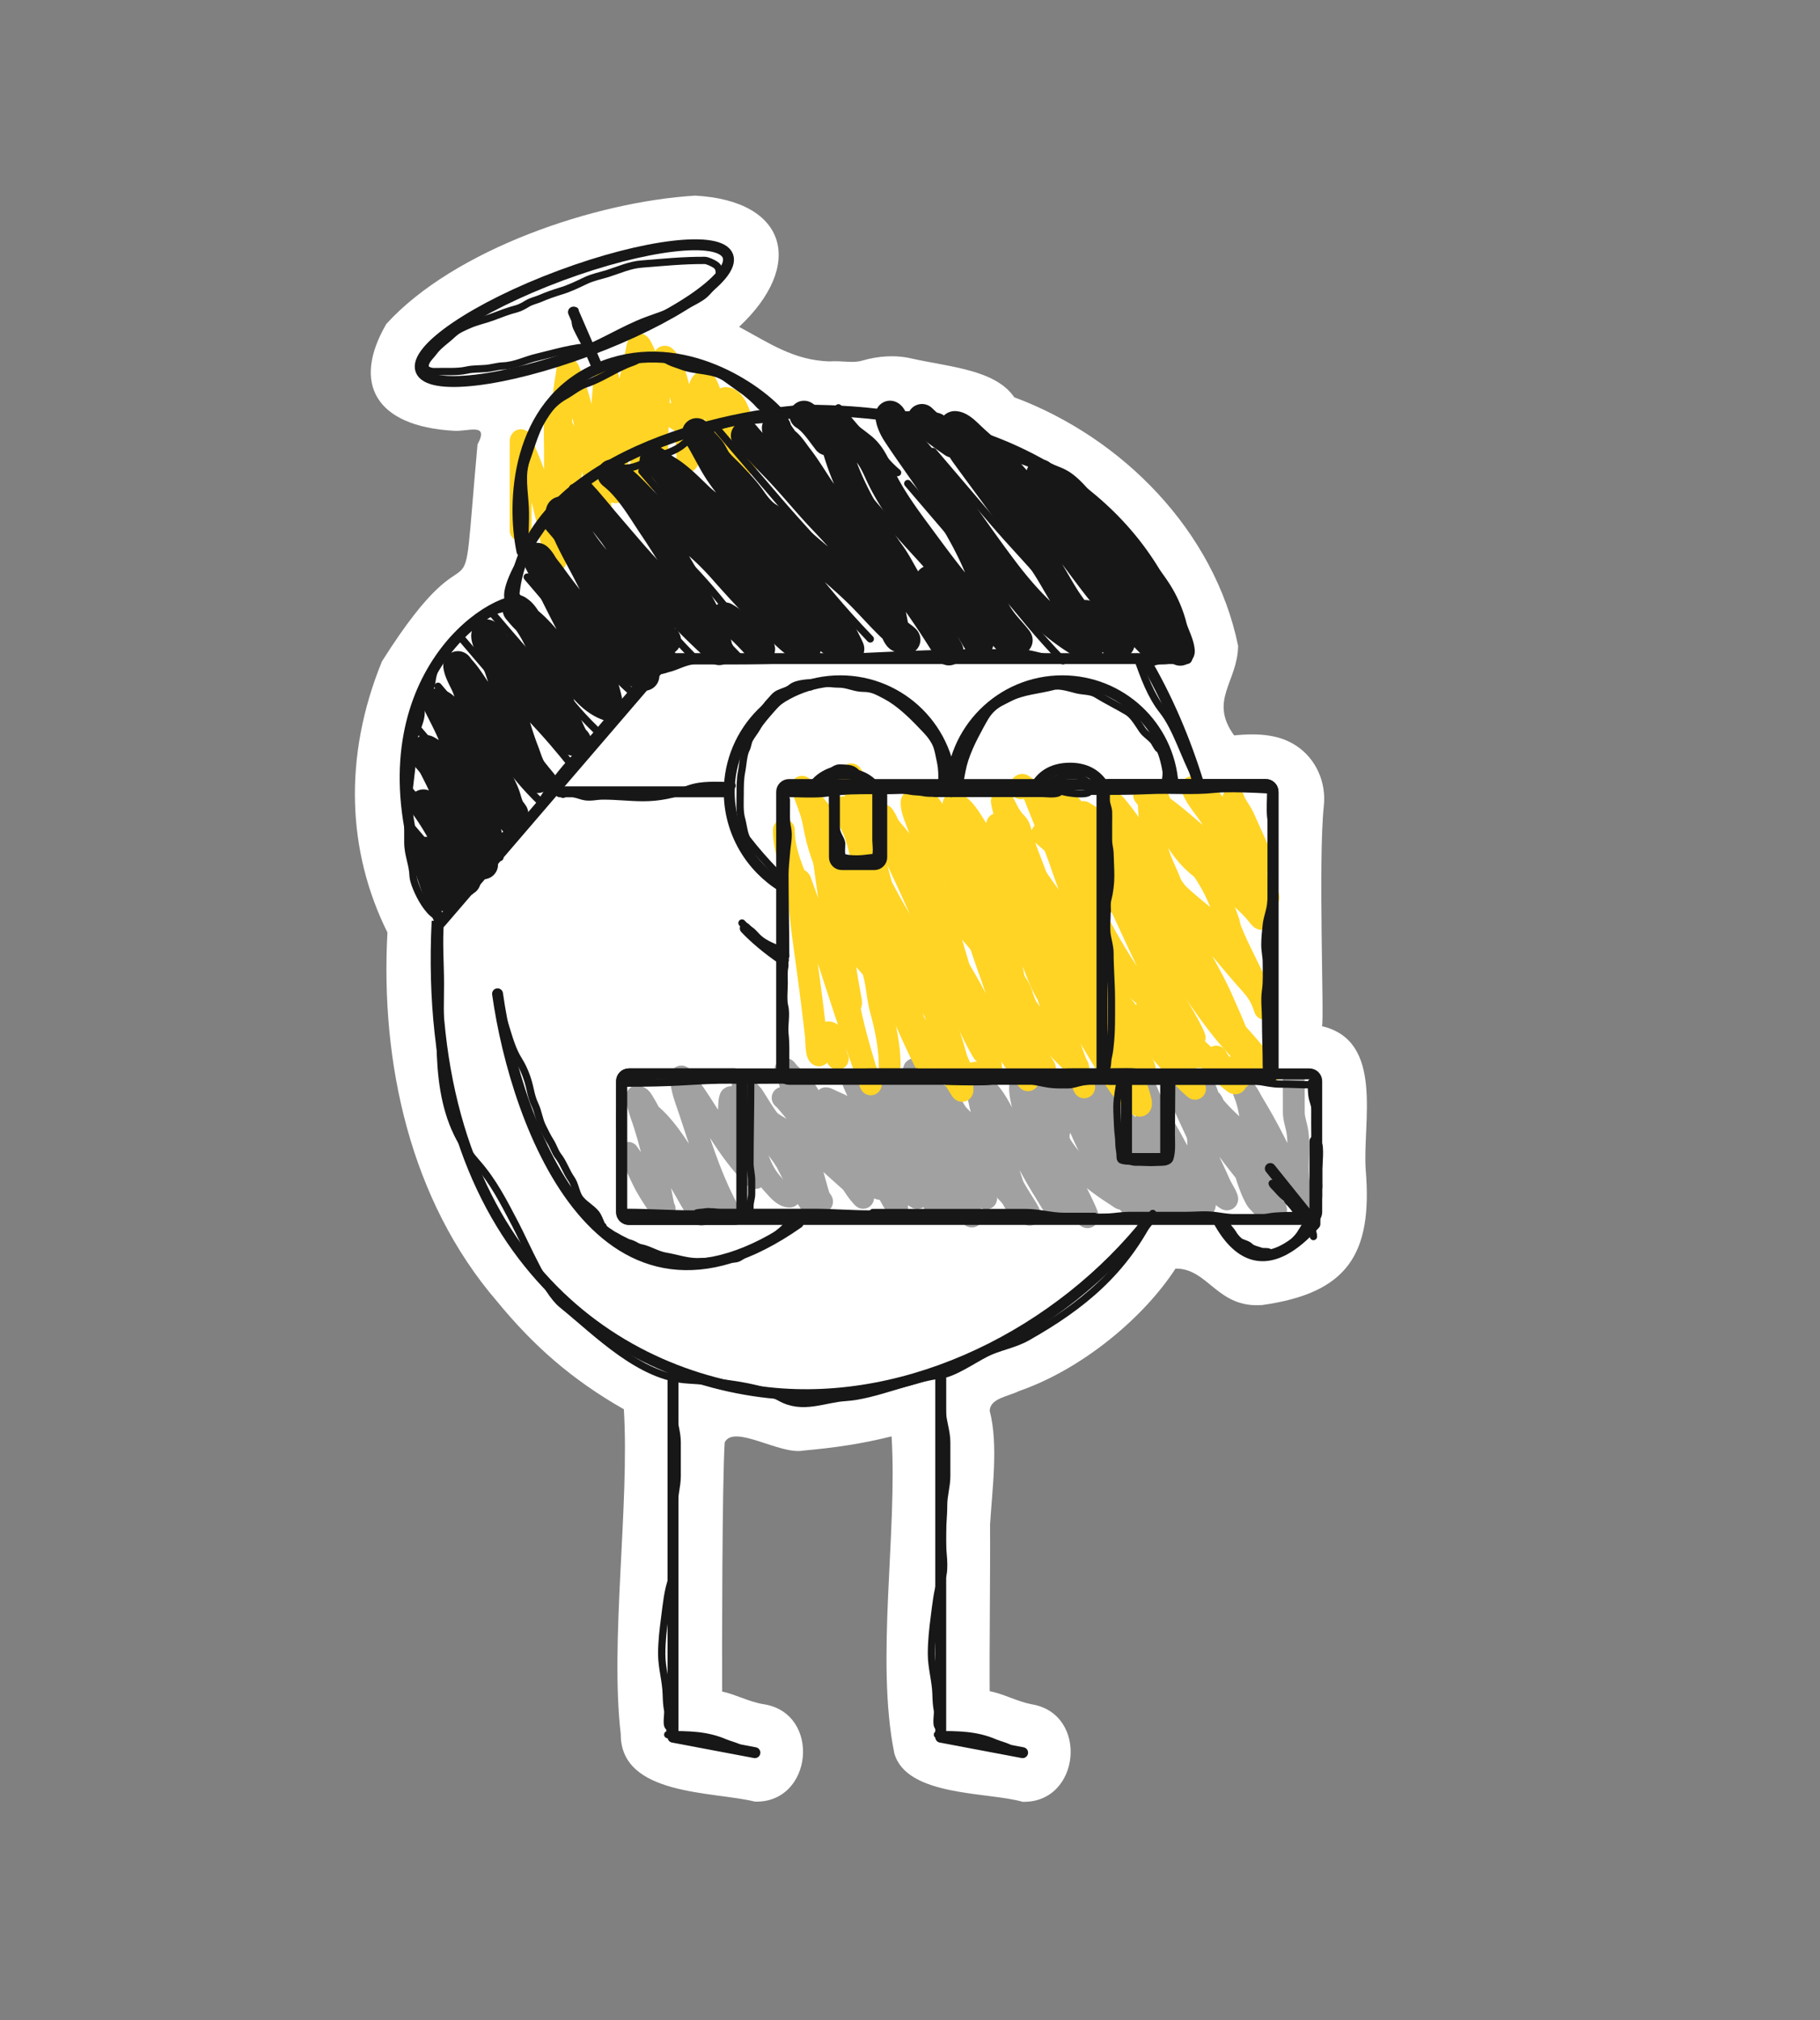 <svg width="400" height="444" fill="none" xmlns="http://www.w3.org/2000/svg">
  <rect width="100%" height="100%" fill="#808080" stroke="none"/>
  <path
    d="M224.751 396.04c-7.48-2.2-25.52-1.08-28.2-10.68-4.16-20.44.72-48.56-.6-69.64-6.64 1.64-12.32 2.48-19.4 3.12-5.12 1-15.24-5.88-17.28-1.8-.56 9.2-.6 45.04-.56 54.76 3 .64 6 2.32 9.2 2.8 12.64 2.04 10.76 21.76-2 21.4-9.04-2.28-29.56-1.2-29.48-14.84-2.4-20.36 1.96-50.48.68-71.4-11.44-6.52-19.84-13.92-27.88-23.72-19.12-22.24-25.64-52.52-24.08-81.08-8.8-17.68-9.8-38.56-1.2-59.6 22.12-35.04 16.88-2.08 21-47.68 2.68-4.96-2.2-2.72-5.32-3-17-1-22.4-10.32-14.72-23.48 14.96-16.44 45.96-26.88 67.88-28.2 20.52 1.12 23.96 15.48 9.64 28.84 6.88 3.72 12.04 7.32 19.8 7.6 3-.2 5.12.44 7.2-.16 3.56-1.04 7.32-1.32 10.92-.48 8.36 1.88 18.4 2.44 22.56 8.52 23.8 8.88 44.04 29.44 49.2 54.64-.12 8-6.48 11.92-.88 19.68 5.96-.6 10.24 0 13.72 2.32 4.32 2.88 6.56 8.04 6 13.2-1.28 12.16.12 46.92-.4 48.4 13.72 3.24 8.88 21.04 9.6 31.52 1.56 18.6-4 27.12-22.68 29.76-10 .8-11.88-8.08-19.12-8-6.72 10.4-20.12 21.96-34.4 26.92-2.28 1.16-6.32 1.56-6.44 4.32 1.96 7.48.52 17.52.08 25.12.08 8.4-.16 27.84-.08 36.52 3.08.6 5.96 2.24 9.2 2.88 12.64 2.04 10.8 21.76-1.96 21.44Z"
    fill="#fff"
  />
  <path
    d="M114.426 116.584V97.033c0-1.305.986 2.218 1.123 2.53 3.243 7.343 4.929 14.887 6.273 22.755.468 2.741.149-.368.149-1.497V99.159c0-2.265-.113-4.564 0-6.827.043-.85 1.634 1.51 1.677 1.587 1.383 2.49 1.976 5.754 1.976 8.593 0 2.022-.851 3.836-1.377 5.749-.564 2.049-.928 3.99-.928 6.123v1.482c0-2.684-.305-5.414-.404-8.099-.226-6.09.146-12.154.673-18.22.223-2.565.603-5.07 1.018-7.605.072-.438.073-1.375.449-.479 3.234 7.7 4.37 16.123 5.659 24.327.35 2.227.695 4.469.958 6.707.221 1.877.27.788.27-.494 0-9.058-.016-18.011.748-27.037.071-.835.147-1.656.27-2.485.004-.026.11-.762.12-.748 1.206 1.609.739 5.53.748 7.365.031 5.985-.436 12.58 1.198 18.414.335 1.196.419.696.419-.344 0-5.266.602-10.443 1.497-15.63.824-4.775 1.932-9.484 2.934-14.222.286-1.349.331-2.556 1.228-.763 2.214 4.428 2.964 9.535 2.964 14.431 0 3.183.27 6.382.27 9.537 0 3.984.178-7.969.404-11.947.152-2.686.38-5.279.793-7.934.015-.094.237-2.653.689-2.2 1.658 1.657 2.392 4.636 2.964 6.796.962 3.635 1.424 7.222 1.677 10.958.1 1.487.209 2.94.209 4.432 0 1.742.051.174.15-.749.431-4 1.133-7.974 2.006-11.902.174-.784.386-3.533 1.198-3.997 1.723-.985 3.631 11.784 3.653 13.354.002.199-.107 1.955.059.958.401-2.403.542-4.815.689-7.246.031-.517-.332-3.563.659-3.563 2.063 0 3.078 3.7 3.563 5.135.909 2.69 1.227 5.422 1.227 8.249 0 .98.12 1.292-1.033 1.123-3.246-.475-6.017-3.133-8.383-5.195-2.69-2.344-5.441-4.465-8.638-6.078-1.794-.905-3.562-1.606-5.12-2.904-.493-.411-1.347-1.872-1.347-.629 0 6.075 1.616 12.131 1.616 18.204 0 5.272-.808-10.522-.808-15.794 0-2.42.014-4.782.254-7.186.12-1.198.015 1.019.015 1.303"
    stroke="#FFD424"
    stroke-width="4.8"
    stroke-linecap="round"
  />
  <path
    d="M284.349 237.307v7.093c0 1.501.584 2.939.806 4.436.597 4.026-.522 8.413.581 12.383.251.902.422 1.762.748 2.657.155.427.213.668.213 1.138 0 .812-1.188-2.306-1.305-2.585-2.868-6.853-6.034-13.395-9.88-19.749-.723-1.195-1.231-2.478-2.265-3.452-.337-.316.557 1.913.64 2.171.812 2.527 1.148 5.227 1.329 7.864.319 4.67.642 9.46 1.66 14.043.138.621.96 2.289.51 1.839-.324-.324-.554-.682-.889-.985-.254-.228-.429-.543-.594-.842-1.384-2.517-2.096-5.568-3.083-8.255-1.315-3.578-3.499-6.64-5.326-9.951-.458-.83-.664-2.733-1.4-3.322-.792-.633-.746-2.176-1.494-2.775-.352-.282.122.973.202 1.115 1.495 2.658 3.685 4.877 5.883 6.95 2.287 2.158 4.658 4.079 6.488 6.666 1.672 2.366 2.241 5.454 2.526 8.279.12 1.193.341 2.517.7 3.665.094.303.094.347-.166.048a82.383 82.383 0 0 1-2.598-3.12c-3.039-3.858-6.235-7.617-9.05-11.647-2.09-2.993-3.732-6.272-5.491-9.465-.287-.52-.772-1.894-1.483-2.052-.585-.13-1.479.201-2.111.201-.76 0-.129 1.344.012 1.685 1.333 3.229 2.929 6.362 4.317 9.572 1.331 3.078 2.827 6.057 4.175 9.121.447 1.015 1.057 1.882 1.506 2.882.587 1.304-.112.56-1.055-.083-3.004-2.049-6.138-4.616-8.54-7.354-4.055-4.622-5.49-10.08-7.805-15.562-.549-1.299-2.004-2.3-3.155-3.036-.426-.273 1.193 3.306 1.352 3.677 1.683 3.913 2.93 8.009 4.745 11.861 1.49 3.162 3.138 6.248 4.614 9.418.499 1.072.785 2.619 1.506 3.546.121.155.473.715.451.913-.019.17-.418-.087-.427-.094-1.271-1.023-2.315-2.503-3.345-3.749-4.85-5.865-9.581-11.936-13.047-18.74-.754-1.48-2.01-3.688-3.321-4.697-.25-.192-.678-.83-1.008-.83-1.096 0 .946 7.704 1.091 8.208 1.926 6.719 4.732 12.655 8.291 18.633.126.213 1.365 2.375.925 2.076-1.638-1.111-3.064-3.176-4.353-4.65-3.262-3.728-6.03-7.906-8.101-12.406-.99-2.15-1.865-4.404-3.072-6.441-.499-.841-.915-1.59-1.72-2.194-.711-.534-1.599-.766-2.301-1.329-.849-.679-1.516-1.557-2.372-2.229-.27-.212-.689-.95-.665-.095.137 4.847 2.324 9.865 3.82 14.411.984 2.993 1.764 6.217 3.06 9.097.207.461 3.577 6.583 3.961 6.263.345-.287-3.806-8.195-4.08-8.848-1.235-2.948-2.277-6.049-2.277-9.276 0-.719.412-1.222.427-1.898.044-2.016-.848-3.797-1.922-5.467-1.259-1.959-2.669-3.836-5.112-4.081-.338-.033-1.199-.163-1.506.036-.967.626.177 4.763.332 5.515 1.205 5.851 2.219 11.764 4.697 17.234.726 1.604 1.476 3.165 2.325 4.709.122.223.585.752.118.415-.359-.259-.57-.852-.783-1.209-1.266-2.13-2.612-4.203-3.819-6.37-2.847-5.111-5.723-10.071-9.014-14.909a252.385 252.385 0 0 1-3.547-5.385c-.71-1.104.94 2.452 1.412 3.677 2.262 5.875 4.049 11.933 6.037 17.898.526 1.579.634 3.178 1.068 4.816.094.357.247.702.308 1.067.038.227-.855-1.298-.89-1.364-2.419-4.686-4.495-9.282-7.614-13.593-1.7-2.348-3.6-4.608-5.789-6.523-.385-.337-1.644-1.732-2.206-1.732-.111 0 .185.545.19.558.376.922.764 1.824 1.21 2.716a242.412 242.412 0 0 1 5.408 11.505c.879 2.013 1.651 4.086 2.551 6.085.025.057.359.532.059.19-.917-1.048-1.684-2.258-2.349-3.476-3.054-5.6-4.963-11.777-7.816-17.483-.823-1.645-1.715-3.292-3.025-4.602-.855-.855-1.616-1.474-2.348-2.515-.623-.885.395 1.899.439 2.041 1.394 4.531 2.335 9.214 3.285 13.853.745 3.634 1.627 7.157 2.574 10.734.133.501.278.999.427 1.495.103.344.798.984.439.984-.684 0-2.321-2.949-2.586-3.392-2.036-3.409-3.452-7.163-5.385-10.627-.878-1.574-2.013-2.899-3.024-4.365-.951-1.379-1.778-2.89-2.621-4.318a10.887 10.887 0 0 0-1.661-2.182c-.092-.092-.809-.827-.842-.712-.163.569.014 1.466.083 2.017.27 2.15.825 4.268 1.293 6.381 1.025 4.631 1.595 9.64 4.815 13.344.861.989 2.033 2.668 3.404 2.668"
    stroke="#A1A1A1"
    stroke-width="4.8"
    stroke-linecap="round"
  />
  <path
    d="M262.27 237.254v7.073c0 1.496.627 2.93.866 4.423.64 4.014-.561 8.388.623 12.346.27.9.454 1.758.803 2.649.167.426.229.666.229 1.136 0 .809-1.275-2.3-1.401-2.578-3.08-6.833-6.478-13.356-10.607-19.691-.777-1.191-1.322-2.471-2.432-3.442-.362-.315.598 1.907.687 2.165.872 2.519 1.233 5.211 1.426 7.84.343 4.657.69 9.433 1.783 14.003.148.619 1.031 2.281.548 1.833-.348-.324-.595-.681-.955-.982-.272-.227-.461-.542-.637-.839-1.486-2.51-2.251-5.553-3.311-8.232-1.411-3.567-3.756-6.62-5.717-9.922-.492-.827-.713-2.724-1.503-3.311-.851-.632-.801-2.171-1.605-2.768-.378-.281.131.971.217 1.112 1.605 2.651 3.957 4.863 6.316 6.93 2.455 2.152 5.002 4.066 6.966 6.647 1.795 2.358 2.405 5.437 2.712 8.254.129 1.189.366 2.509.751 3.655.102.302.101.345-.178.047a85.25 85.25 0 0 1-2.789-3.11c-3.262-3.848-6.694-7.596-9.716-11.614-2.244-2.984-4.007-6.254-5.896-9.437-.307-.519-.828-1.888-1.592-2.046-.627-.13-1.587.201-2.266.201-.816 0-.138 1.34.013 1.679 1.431 3.22 3.145 6.344 4.635 9.544 1.429 3.069 3.035 6.04 4.482 9.095.48 1.012 1.134 1.877 1.617 2.873.63 1.301-.12.559-1.133-.082-3.224-2.043-6.59-4.603-9.168-7.333-4.354-4.608-5.895-10.05-8.379-15.516-.59-1.296-2.153-2.293-3.388-3.027-.458-.273 1.281 3.296 1.452 3.666 1.807 3.902 3.145 7.985 5.094 11.826 1.599 3.153 3.369 6.23 4.953 9.39.536 1.07.844 2.612 1.617 3.536.13.155.508.713.484.911-.02.169-.448-.087-.458-.095-1.365-1.02-2.486-2.495-3.591-3.737-5.207-5.848-10.286-11.901-14.008-18.685-.809-1.476-2.157-3.678-3.565-4.684-.268-.191-.728-.827-1.083-.827-1.176 0 1.017 7.681 1.172 8.183 2.068 6.7 5.08 12.618 8.901 18.58.136.212 1.466 2.367.993 2.069-1.758-1.108-3.289-3.166-4.673-4.636-3.502-3.717-6.474-7.883-8.697-12.37-1.062-2.143-2.002-4.391-3.298-6.422-.536-.839-.982-1.585-1.847-2.188-.763-.532-1.716-.764-2.47-1.324-.912-.677-1.628-1.553-2.547-2.224-.289-.21-.739-.946-.713-.094.146 4.833 2.495 9.836 4.1 14.369 1.057 2.984 1.894 6.199 3.286 9.071.222.459 3.84 6.563 4.253 6.244.37-.287-4.087-8.171-4.381-8.823-1.326-2.939-2.445-6.031-2.445-9.248 0-.717.443-1.218.459-1.892.047-2.011-.911-3.787-2.063-5.452-1.352-1.952-2.866-3.825-5.489-4.068-.362-.034-1.287-.163-1.617.035-1.038.624.19 4.75.357 5.5 1.293 5.833 2.382 11.729 5.042 17.183.78 1.599 1.585 3.156 2.496 4.695.132.222.628.75.128.414-.386-.258-.612-.849-.841-1.206-1.36-2.124-2.804-4.19-4.1-6.351-3.057-5.096-6.145-10.041-9.678-14.865a246.034 246.034 0 0 1-3.808-5.37c-.762-1.101 1.009 2.445 1.516 3.667 2.429 5.857 4.347 11.898 6.481 17.845.565 1.574.681 3.169 1.147 4.802.101.356.265.7.331 1.064.04.226-.919-1.294-.955-1.36-2.598-4.673-4.826-9.255-8.176-13.553-1.825-2.342-3.864-4.595-6.214-6.504-.413-.336-1.765-1.727-2.368-1.727-.12 0 .198.544.203.556.404.919.82 1.819 1.299 2.708 2.037 3.784 3.985 7.592 5.807 11.472.943 2.007 1.772 4.073 2.738 6.067.027.056.385.53.063.189-.984-1.045-1.808-2.251-2.521-3.465-3.279-5.584-5.329-11.743-8.392-17.432-.883-1.64-1.841-3.283-3.247-4.589-.918-.853-1.735-1.469-2.521-2.507-.669-.883.424 1.893.471 2.034 1.497 4.518 2.507 9.187 3.527 13.813.8 3.623 1.747 7.136 2.764 10.703.142.499.298.996.458 1.49.111.343.857.982.471.982-.734 0-2.492-2.941-2.776-3.383-2.186-3.399-3.706-7.142-5.781-10.596-.943-1.569-2.162-2.89-3.247-4.352-1.021-1.375-1.909-2.882-2.814-4.305a10.989 10.989 0 0 0-1.783-2.176c-.099-.092-.869-.824-.904-.709-.175.567.014 1.461.089 2.01.29 2.144.886 4.256 1.388 6.363 1.1 4.617 1.712 9.612 5.17 13.304.923.987 2.183 2.661 3.654 2.661"
    stroke="#A1A1A1"
    stroke-width="4.8"
    stroke-linecap="round"
  />
  <path
    d="M201.591 263.348c-2.439-2.055-4.655-4.262-6.972-6.411-1.767-1.638-3.724-2.899-5.673-4.349-1.692-1.26-3.517-2.929-4.538-4.649-.643-1.083-1.19-2.555-2.056-3.493-.601-.652-.532-2.221-.851-3.026-.073-.185 1.38.559 1.513.617 1.934.835 3.839 1.731 5.389 3.036 2.733 2.302 2.826 5.134 3.51 8.142.549 2.417.859 4.93 1.926 7.226.207.446.579 1.056-.284.906-1.006-.176-1.898-.784-2.671-1.314-2.209-1.515-4.168-3.312-6.05-5.106-3.814-3.636-7.141-7.672-10.14-11.805-.516-.712-1.757-1.042-2.458-1.633-.609-.512.16.159.355.379 2.127 2.399 4.003 4.976 5.92 7.495 1.717 2.255 3.223 4.647 5.094 6.818 1.276 1.481 2.888 2.764 4.254 4.19 1.061 1.109.855.932-.295-.069-3.355-2.921-6.518-6.085-10.223-8.7-2.956-2.086-6.261-3.783-9.218-5.872-.401-.284-2.584-2.285-1.489-.956 3.95 4.79 5.747 10.588 8.958 15.727.165.263 3.144 5.302 3.522 5.196.128-.036-6.567-10.796-7.043-11.467-2.641-3.719-5.488-7.528-8.84-10.83-.289-.284-2.053-2.249-2.588-2.249-.401 0-.414 2.478-.426 2.638-.248 3.391.353 6.266 2.187 9.306 1.056 1.753 2.281 3.419 3.356 5.156 1.035 1.674-.691-.245-1.135-.716-5.76-6.128-9.078-13.615-14.157-20.117-.078-.099-.78-1.23-.78-.657 0 2.528 1.072 5.013 1.867 7.416 2.225 6.724 4.319 13.587 7.575 20.027.485.957 1.072 1.896-.248.577-3.024-3.021-5.763-6.569-8.083-9.994-2.273-3.353-4.545-7.132-7.824-9.894-.65-.548.338 2.427.355 2.469 2.139 5.493 5.254 10.914 8.26 16.105 1.42 2.451.506.931 2.265 3.228.254.332.461.51.154-.09-1.155-2.255-.235-.372-1.509-2.581-2.701-4.687-5.203-9.52-7.397-14.393-1.199-2.662-2.319-5.238-3.9-7.753-.35-.556-.471-.656-1.088-.886-.687-.258.683 3.749.78 4.021 2.348 6.541 3.53 13.062 4.869 19.768.028.138.463 2.043 0 1.632-.702-.623-1.167-1.509-1.654-2.249-1.058-1.607-2.096-3.209-2.907-4.917-.845-1.778-1.62-3.604-2.766-5.266-.878-1.273-.285-.436.284.388 2.559 3.712 4.738 7.64 7.351 11.308"
    stroke="#A1A1A1"
    stroke-width="4.8"
    stroke-linecap="round"
  />
  <path
    d="M274.091 232.272c-3.817-8.082-8.452-15.743-12.28-23.829-1.608-3.398-2.899-7.023-4.723-10.306-1.448-2.607-3.279-4.907-5.114-7.24-2.056-2.614-4.225-5.238-5.798-8.195-1.766-3.322-.675.134.098 1.946 4.804 11.265 9.083 22.338 16.547 32.156 4.521 5.946 10.175 10.933 14.609 16.919.778 1.051 2.62 3.683.016 1.633-4.939-3.89-9.103-9.098-12.736-14.199-4.846-6.804-9.257-13.96-13.452-21.19-3.877-6.68-8.011-13.269-12.867-19.277a115.73 115.73 0 0 0-3.55-4.172c-1.027-1.156-.148.205.163.709 10.204 16.531 16.096 35.495 26.775 51.714.648.984 3.145 5.031.814 2.671-5.837-5.909-11.135-12.283-15.635-19.31-3.319-5.183-6.274-10.649-8.86-16.243-1.436-3.106-2.652-6.315-4.299-9.317-1.559-2.842-3.274-5.594-4.854-8.427-.566-1.015-.751-2.049-1.237-3.034-2.231-4.516 3.714 9.376 5.342 14.149 3.982 11.677 8.852 22.701 14.006 33.871.969 2.1 1.636 4.414 2.557 6.464.476 1.061.554 3.252 1.466 3.991.476.386 1.212 3.301-.538.742-5.883-8.604-11.221-17.664-16.433-26.698-3.322-5.757-5.104-12.05-7.508-18.205-.822-2.106-1.627-4.201-2.182-6.399-.228-.903-.39-1.614-1.043-2.275-.814-.824-1.538-1.927-2.052-2.969-.102-.206-1.348-2.829-1.107-1.583.433 2.242 1.225 4.42 1.694 6.663a620.419 620.419 0 0 0 5.13 22.575c2.226 8.974 5.039 18.088 8.648 26.615.764 1.805 1.319 3.662 2.036 5.475 2.586 6.548-4.442-13.386-7.215-19.854-3.885-9.06-8.401-17.196-15.342-24.159-2.78-2.789-6.222-5.492-8.208-8.97-1.609-2.819-1.663-6.148-3.372-8.839-1.684-2.654 1.673 2.339 1.971 2.737 1.857 2.484 3.59 5.187 5.668 7.487 1.687 1.867 3.501 3.595 4.821 5.771 7.161 11.814 5.272 26.912 11.433 39.215a21.13 21.13 0 0 0 1.693 2.836c.05.07.661.989.44.989-1.656 0-3.669-3.16-4.479-4.254-3.764-5.092-5.634-11.554-7.736-17.464-3.093-8.7-5.571-17.255-9.853-25.444-1.533-2.932-3.425-5.513-5.114-8.311-.63-1.044-2.085-4.225-2.085-3.002 0 1.933 1.229 4.215 1.776 6.019 1.362 4.495 2.539 9.046 3.794 13.572 2.905 10.469 6.265 20.819 8.893 31.365.34 1.364.621 2.498 1.172 3.694.556 1.204-1.374-2.271-1.954-3.463-4.641-9.548-8.231-19.592-12.589-29.271-3.099-6.883-6.354-13.796-9.951-20.431-1.135-2.094-2.512-4.03-3.567-6.168-.064-.13-.813-1.615-.831-1.55-.139.519.179 1.401.294 1.847.697 2.706 1.516 5.386 2.312 8.064 3.93 13.21 7.053 26.616 10.195 40.038.932 3.98 1.351 8.64 3.03 12.418 1.818 4.091-4.036-8.015-5.538-12.236-2.923-8.219-5.771-16.52-9.69-24.324-1.271-2.531-3.028-4.693-4.414-7.14-1.767-3.122-1.953-6.242-2.996-9.597-.121-.389-.293-1.596-.293-1.188 0 1.691.139 3.349.342 5.03 1.633 13.546 3.823 27.331 6.84 40.632.861 3.8 1.946 7.57 3.078 11.296.272.896 1.14 2.279 1.14 3.232 0 .335-.269-.612-.391-.923-.912-2.333-1.749-4.692-2.573-7.058-2.32-6.654-4.445-13.364-6.661-20.052-1.839-5.549-3.811-11.012-5.815-16.491-.331-.907-.358.457-.358.693 0 4.618.612 9.219 1.238 13.786.899 6.555 1.786 13.081 2.508 19.656.076.689.02 3.77.652 4.09"
    stroke="#FFD424"
    stroke-width="4.8"
    stroke-linecap="round"
  />
  <path
    d="M172.27 182.441c0 5.304 2.698 10.652 4.767 15.403 1.783 4.094 3.759 8.083 5.425 12.23 1.228 3.057 2.29 6.25 3.715 9.222.022.047.792 1.469.822 1.414.162-.302-.076-1.179-.115-1.414-.33-1.98-.723-3.945-1.003-5.934-1.529-10.872-1.149-22.576-4.718-33.058-.909-2.669-3.36-4.534-4.685-7.035-.92-1.739 1.294 3.716 1.841 5.605.515 1.777.757 3.588 1.2 5.359.688 2.753 1.577 5.139 2.746 7.742 1.845 4.11 2.958 8.506 5.983 12 .416.481 3.255 4.063 3.255 2.187 0-6.92-1.166-14.169-2.959-20.844a36.363 36.363 0 0 0-2.959-7.48c-.381-.719-.405-.317-.131.231 1.09 2.181 2.13 4.392 3.221 6.575 3.533 7.064 6.946 14.275 11.392 20.827.357.526 3.567 5.36 3.567 2.811 0-5.112-.63-9.314-2.597-14.104-1.253-3.052-2.939-5.831-3.846-9.008-.495-1.732-1.55-3.001-2.269-4.636-.192-.437-.907-1.669-.756-1.216.613 1.84 2.543 3.684 3.666 5.194 6.932 9.333 13.573 19.106 21.715 27.452 2.038 2.09 4.436 4.136 5.161 7.036.197.789.339 1.63.674 2.367.175.384.527 1.597.444 1.184-.618-3.09-2.449-6.146-3.731-8.976a459.607 459.607 0 0 1-6.444-14.926c-1.361-3.304-2.722-6.658-4.981-9.468-2.19-2.724-5.528-5.011-6.674-8.449-.668-2.005 4.068.195 4.405.476 3.044 2.536 5.048 6.138 7.102 9.452 3.442 5.556 6.957 11.077 9.813 16.965 1.578 3.25 2.621 6.854 4.291 10.027 2.622 4.982-2.468-11.096-4.964-16.142-1.673-3.381-3.443-6.937-5.984-9.765-1.738-1.934-3.556-3.768-5.244-5.753-1.949-2.293-3.581-5.346-3.846-8.4-.013-.142-.158-1.081.18-1.019 2.194.399 4.619 5.276 5.688 6.789 7.661 10.843 13.944 22.415 20.827 33.731 1.875 3.083 3.4 5.789 6 8.252.905.857-.124-2.1-.131-2.12-1.973-5.512-5.26-10.639-8.154-15.699-4.477-7.829-8.878-15.697-13.298-23.556-.359-.637-1.444-1.887-1.529-2.647-.095-.853 1.154 1.273 1.693 1.94a118.93 118.93 0 0 1 6.23 8.466c4.444 6.615 9.342 12.824 14.926 18.526 5.191 5.3 11.076 9.811 16.669 14.663.486.422 3.02 3.306 3.846 3.255.382-.024-2.228-4.591-2.235-4.603-3.532-6.045-6.975-12.048-9.847-18.444-1.93-4.299-3.363-8.768-5.079-13.151-1.346-3.436-3.212-6.672-4.997-9.895-.684-1.235-1.448-2.397-2.203-3.584-.007-.011 2.827 1.74 3.255 2.071 7.597 5.887 13.935 13.183 21.337 19.266 1.892 1.555 4.493 3.735 7.002 4.192 1.034.188-.013-2.203-.098-2.45-1.618-4.677-4.172-9.152-6.658-13.413-2.109-3.617-4.688-7.333-8.104-9.863a15.473 15.473 0 0 1-3.189-3.189c-.262-.358-.433-.467.132-.165 3.55 1.902 6.751 4.637 9.797 7.233 5.474 4.667 11.152 9.344 16.241 14.433 3.835 3.835-5.506-9.368-8.713-13.742-1.911-2.609-3.838-5.194-5.687-7.825-.453-.644-1.749-2.581-1.48-1.841.914 2.512 3.276 4.902 4.603 7.233 1.656 2.908 3.239 5.856 4.192 9.074.308 1.038.655 2.179.723 3.271.074 1.189-3.041.324-3.501.181-5.666-1.768-10.117-8.084-12-13.48-.616-1.763-1.227-4.521-2.811-5.753-.735-.572-.663 1.632-.674 1.874-.2 4.241.925 8.649 2.301 12.624.707 2.042 1.725 3.947 2.482 5.968.49 1.306-.839.769-1.758.542-5.494-1.356-10.356-4.072-15.436-6.46-3.211-1.51-6.517-2.821-9.715-4.356-.128-.062-1.864-.982-1.282-.493 3.615 3.036 7.106 6.244 10.553 9.468 2.554 2.389 4.999 4.932 7.693 7.167.842.698.736.638.099-.329-4.934-7.486-8.754-16.209-15.715-22.126-1.976-1.679-4.208-3.087-6.312-4.602-.837-.603-.911-.781-1.085.263"
    stroke="#FFD424"
    stroke-width="4.8"
    stroke-linecap="round"
  />
  <path
    d="M273.45 234.6c-.141-4.92-2.634-9.868-4.503-14.192-2.247-5.201-5.147-9.974-7.888-14.853-1.142-2.034-2.139-4.174-3.237-6.238-1.124-2.112-2.701-4.056-3.973-6.073-2.552-4.047-4.266-8.735-6.946-12.707-.817-1.211-1.84-2.283-2.59-3.499-.924-1.497.368-.707 1.059.132 4.502 5.463 8.109 11.824 12.244 17.625 4.882 6.849 10.26 13.484 15.716 19.771 1.084 1.248 2.426 2.595 3.297 4.059.498.838.954 1.895 1.265 2.839.467 1.414-.897-2.931-1.059-3.334-1.861-4.63-4.392-8.902-6.24-13.532-1.341-3.361-2.469-6.784-4.164-9.952-2.66-4.97-6.502-8.943-9.154-13.961-.921-1.744-1.926-3.446-2.884-5.165-.544-.977-2.216-2.993-.912-.578 4.125 7.643 9.013 13.942 15.481 19.242 2.486 2.038 4.772 3.9 6.96 6.354.316.354 1.777 2.439 1.34.858-1.201-4.338-2.369-8.803-4.091-12.922-1.441-3.442-3.791-6.141-5.666-9.258-.853-1.419-1.686-2.757-2.369-4.29-.908-2.037 1.852 1.926 2.001 2.145 2.593 3.802 5.194 7.638 8.388 10.842.356.357 2.773 3.014 1.972 1.123-1.333-3.148-2.775-6.241-4.165-9.358-.612-1.372-1.855-2.808-2.266-4.191M195.529 234.177c0-3.995-.868-8.262-1.927-12.098-.818-2.966-.865-6.219-1.832-9.121-.125-.376-.173-1.493-.418-1.764-.125-.14-.752-.16-.97-.297-.752-.474-1.99-1.119-2.425-1.94-.29-.548 1.02.949 1.078 1.011 2.693 2.842 5.119 5.893 7.504 8.999 5.103 6.643 10.247 13.34 14.618 20.492.725 1.186.226-1.295.202-1.442-.895-5.577-2.856-11.286-4.837-16.557-1.631-4.343-3.532-8.815-6.116-12.692-.888-1.332-2.025-2.457-2.91-3.785-5.915-8.872 9.273 19.218 13.311 29.087 1.126 2.754 1.691 1.919 4.311 1.616.68-.078 1.855.205 2.479-.107.907-.454-.875-4.757-1.024-5.255-2.047-6.815-3.645-14.368-7.437-20.478-.278-.449-.935-1.894-.714-1.414 1.37 2.967 3.263 5.787 4.823 8.662 3.583 6.603 7.211 12.983 11.721 18.997.099.131 1.216 2.014.943 1.104-1.44-4.8-3.464-9.406-4.89-14.213-1.637-5.517-2.896-11.107-4.769-16.558-.532-1.545-1.086-3.087-1.752-4.58-.131-.294-.415-1.26-.727-1.455-.574-.359.331 1.316.592 1.94.777 1.853 1.781 3.62 2.776 5.362a203.275 203.275 0 0 0 11.748 18.214 48.427 48.427 0 0 0 5.779 6.656c.611.583 1.394 1.623 2.196 1.967.237.101-.164-.493-.296-.714a55.275 55.275 0 0 1-2.358-4.433c-2.206-4.613-3.579-9.624-5.173-14.469-.379-1.152-1.693-4.487-.984-3.503 3.144 4.362 6.36 8.678 9.269 13.203 2.819 4.385 5.378 8.934 8.165 13.338 1.192 1.884 2.569 3.352 4.311 4.715 1.081.846 1.118.109.808-1.105-1.332-5.227-4.567-10.123-7.248-14.738-2.75-4.735-5.485-9.364-6.548-14.793-.048-.247-.219-.962.256-.701 1.093.601 2.079 1.666 2.964 2.506 2.199 2.087 4.216 4.328 6.171 6.642 3.828 4.533 7.509 9.21 11.478 13.621 1.5 1.666 2.996 3.606 4.743 5.025.25.204.303.343.107-.094-.56-1.25-1.239-2.422-1.94-3.598-2.215-3.718-4.209-7.573-6.466-11.263-.63-1.029-1.476-2.078-1.954-3.193-.066-.153.328.098.458.203a88.3 88.3 0 0 1 4.082 3.502c3.491 3.16 6.942 6.37 10.388 9.579 1.307 1.218 2.602 2.625 4.041 3.692 1.374 1.017-.513-2.934-.323-3.314.145-.292.393.521.62.754.301.31.616.605.916.916.109.114.568.568.296.539-1.953-.206-4.48-2.897-5.335-4.608M184.131 232.723c-.331-.166-.287-.838-.35-1.132-.221-1.039-.616-1.998-1.105-2.937-.043-.082-1.004-1.635-.7-1.725.576-.17 1.786 1.151 2.155 1.429"
    stroke="#FFD424"
    stroke-width="4.8"
    stroke-linecap="round"
  />
  <path
    d="M251.391 144.68c5.2 8.76 9.16 18.2 12.08 27.76m-167.4 30c-3.48 70.16 36.24 99.68 72.92 103.68 31.12 3.36 64.04-13.12 83.8-38.32"
    stroke="#171717"
    stroke-width="2.4"
  />
  <path
    d="M178.711 173.04c1.28-1.68 3.44-3 6.88-3 3.24 0 5.4 1.32 6.72 3M227.551 173.04c1.12-2.16 3.4-4.2 7.64-4.2 4 0 6.28 1.96 7.52 4.2"
    stroke="#171717"
    stroke-width="2.4"
    stroke-linecap="round"
    stroke-linejoin="round"
  />
  <path
    d="M209.071 174.04c0-13.48-10.92-24.4-24.4-24.4-13.48 0-24.4 10.92-24.4 24.4 0 8.84 4.72 16.6 11.76 20.88M209.071 174.04c0-13.48 10.92-24.4 24.4-24.4 12.88 0 23.4 9.96 24.32 22.6M160.071 174.04h-37M147.911 301.84v80l18 3.4M206.751 301.84v80l18 3.4"
    stroke="#171717"
    stroke-width="2.4"
    stroke-linecap="round"
    stroke-linejoin="round"
  />
  <path
    d="M260.831 144.76h-114.2l-49.8 58c-20.4-44.4 4.4-67.88 16-70.6 1.76-30.24 43.4-40.6 64-42 61.6 0 81.68 36.4 84 54.6Z"
    stroke="#171717"
    stroke-width="2.4"
    stroke-linejoin="round"
  />
  <path
    d="M114.711 121.16c-2.2-10.64-1.44-32.24 16.64-40.16 17.28-7.56 34.2 3.72 39.68 9.68"
    stroke="#171717"
    stroke-width="2.4"
    stroke-linecap="round"
    stroke-linejoin="round"
  />
  <path
    d="M129.305 77.079c18.633-6.937 32.364-16.253 30.669-20.808-1.696-4.555-18.176-2.624-36.81 4.313-18.634 6.937-32.365 16.253-30.669 20.808 1.696 4.555 18.176 2.624 36.81-4.313Z"
    stroke="#171717"
    stroke-width="2.4"
  />
  <path
    d="m126.031 68.6 5.36 12.36"
    stroke="#171717"
    stroke-width="2.4"
    stroke-linecap="round"
    stroke-linejoin="round"
  />
  <path
    d="M259.391 143.12c-.16-1.84-1.32-3.72-1.76-5.52-.4-1.6-1.08-3.4-1.8-4.88-1.32-2.76-3.36-5.44-5.32-7.76-1.12-1.32-2.32-2.56-3.52-3.84-1.52-1.64-2.72-3.56-4.2-5.24-1.76-2-3.76-3.72-5.52-5.68-1.2-1.32-2.36-2.68-3.88-3.72-1.16-.76-2.36-1.04-3.52-1.64-.36-.16-.8-.32-1.08-.6-.24-.24.52.36.72.6 2.24 2.24 4.2 4.76 6.2 7.2 3.84 4.72 7.56 9.52 11.4 14.24 2 2.48 3.92 4.6 5.2 7.6.88 2.08 1.64 4.24 2.12 6.44.12.48.96 2.24-.28 1.68-1.68-.76-3-2.6-4.4-3.8-5.72-4.88-10.16-11.4-14.68-17.36-5.04-6.68-9.76-13.76-15.84-19.6-1.96-1.88-4.08-3.6-6.04-5.48-.8-.76-2.16-2.16-3.32-2.2-.76-.04.32 2.48.48 2.92a13.32 13.32 0 0 0 1.92 3.56c3.48 4.8 7.08 9.56 10.52 14.44 2.52 3.6 5.36 7.04 7.68 10.8 1.64 2.64 3.04 5.4 4.88 7.92.96 1.32 1.76 2.64 2.24 4.2.28.88.32 2.48.92 3.2.28.32.28.76.6 1.08 1.12 1.12-1.48-.32-1.72-.44-6.76-4.04-12.16-9.8-16.88-16.08-5.6-7.4-10.68-15.16-16.36-22.48-2.12-2.68-4.44-5-6.24-7.92-.48-.8-1.04-1.56-1.52-2.36-.16-.28-.4-.96-.76-1.12-.16-.08.12 1.12.16 1.24.28.96.76 1.92 1.32 2.76 2.56 3.92 5.36 7.68 7.92 11.56 4.08 6.16 8.08 12.6 10.72 19.52 1.28 3.32 2.16 6.88 4.28 9.8 1.08 1.52 2.36 2.76 3.48 4.2.92 1.12-1.04-.48-1.32-.68-1.48-.92-3-1.84-4.28-3-6.36-5.6-11.48-12.88-16.52-19.68-2.96-4-5.84-8.04-7.96-12.56-1.04-2.24-2-4.56-4-6.16-1.64-1.32-3.4-2.56-5.04-3.88-.4-.32-.76-.64-1.16-.88-.2-.12-.92-.96-1.04-.96-.16 0 .28 1.08.28 1.08.68 2 1.16 4.04 1.8 6.08 1.56 5.08 3.8 9.64 6.52 14.2 1.56 2.56 3.08 5.28 4.88 7.72 1.48 2 2.56 4.32 3.88 6.44 2.36 3.8 5.2 7.08 7.2 11.12.48.96.76 2.04 1.28 2.92.16.24.32.48.44.76.44.84-1.04-1.6-1.56-2.4-4.2-6.68-8.92-13.24-14.08-19.2-3.04-3.52-6.56-6.6-9.72-10-2.92-3.2-4.84-7.08-7.48-10.52-.8-1-1.56-2.24-2.48-3.16-.4-.4-.76-.56-1.04-1.04-.2-.32-1.68-2.28-1.44-2.52M163.831 95.76c.44.72 1.12 1.28 1.72 1.88 1.72 1.72 3.4 3.52 5.12 5.28 3.56 3.68 6.76 7.72 10.32 11.44 2.44 2.56 4.76 5.16 7.04 7.84 1.44 1.68 3.04 3.2 4.36 4.96 1.84 2.44 2.64 4.84 3.48 7.72.48 1.6.48 3.76 1.56 5.12.28.32.96.4 1.36.56 1 .4-.84-.92-.96-1-2.88-2.44-5.4-5.36-8.04-8.08-3.84-3.92-8.2-7.44-12.36-11-1.84-1.6-3.68-3.16-5.44-4.8-1.24-1.16-2.8-1.68-4.08-2.76-1.24-1.08-2.04-2.2-2.96-3.52-1.32-1.84-2.96-3.52-4.52-5.16-.92-.96-1.92-1.8-2.76-2.88-.6-.8-.92-1.76-1.52-2.52-.84-1.04-1.92-2.04-2.64-3.16-.64-1-.44-.52.04.24 1.28 2.08 2.36 4.28 3.6 6.4 2.16 3.64 5.04 6.84 7.96 9.84 3.6 3.72 6.76 7.76 9.72 12 2.36 3.36 4.6 6.8 6.8 10.28.76 1.2 1.72 2.4 2.68 3.48.32.36 2.52 4.68 2.44 4.72-.2.08-.76-.08-.92-.12-2.4-.72-4.52-2.64-6.28-4.36-5.44-5.24-9.92-11.36-14.2-17.56-1.76-2.6-3.72-4.96-6.16-6.92-1.88-1.48-3.88-2.8-5.6-4.44-2.28-2.16-4.4-4.44-7.12-6.04-.88-.52-3.4-2.36-2.52-1.84 1.88 1.08 3.36 3.72 4.72 5.32 4.96 6 10.24 11.68 15.24 17.64 3.24 3.88 6.52 7.72 9.8 11.56 1.28 1.52 2.4 2.96 3.04 4.88.08.24.6 2.04.36 1.96-2.24-.96-4.32-3.08-6.04-4.72-4.04-3.88-7.92-8.04-11.64-12.24-2.72-3.12-5.52-5.88-8.88-8.32-3.12-2.24-6.2-4.36-8.96-7.08-2.12-2.12-4.04-4.36-6.56-5.96-.16-.12-.84-.4-.4-.04 3.8 3 6.4 7.68 9.08 11.64 3.68 5.48 7.04 11.24 10.2 17.04 1.96 3.56 2.2 4.72 3.68 8.52.36.92-1.44-.44-.8.36.2.28 1.84 1.56 1.08.88-9.8-8.92-14.28-14.6-22.6-24.84-1.6-1.96-3.04-4.04-4.84-5.84-.64-.64-1.28-1.24-1.8-1.96-.16-.2-.96-1.28-.84-1.24.92.6 1.64 1.64 2.36 2.44 1.72 2 3.32 4.08 4.8 6.24 3.24 4.68 5.96 9.56 7.92 14.92.8 2.2 1.56 4.4 2.4 6.6.28.76.52 1.16 1.2 1.6M145.351 144.88c0-1.16-.8-2.24-1.36-3.24-1.52-2.6-3.16-5.12-4.96-7.52-1.8-2.4-3.24-5.08-5.08-7.4-2.64-3.32-5.76-6.64-7.68-10.48-.6-1.24-1.08-2.32-2.08-3.32-1.32-1.32-1.24-.28-.64 1.44 1.48 4.2 3.88 8.16 5.88 12.12 1.8 3.52 3.56 7.08 5.64 10.44 2.04 3.32 4.6 6.36 6 10.04.16.4.64 1.16.64 1.6-.04.36-1.88-.72-2-.8-5.28-3.04-8.64-8.4-12.32-13.04-2.12-2.68-4.24-5.36-6.24-8.16-.64-.92-1.44-1.76-2-2.76-.48-.84-1.76-2.28-.72-.24 3.04 5.92 5.88 11.96 9.16 17.76 1.68 2.96 3.72 5.68 4.96 8.92.2.56 1.52 5.16 1.08 5-4.32-1.56-6.88-5.92-9.52-9.4-2.56-3.4-4.92-6.72-8.2-9.4-.8-.68-1.4-1.44-2.08-2.24-.36-.4-.04-.16.24.04.92.64 1.48 1.68 2.08 2.6 4.52 6.52 5.4 14.88 8.44 22.12.44 1.08.92 2.16 1.48 3.2.16.32.92.84.56.84-2.4 0-4.6-3.76-5.76-5.24-3-3.76-4.92-8.16-7.76-11.96-.8-1.04-1.84-2.08-2.88-2.84-.96-.68-1.56-1.48-2.16-2.44-.08-.12-1-1.36-1.2-1.16-.64.8 1.76 4.88 2.04 5.6 2.64 6.6 3.8 13.64 6.36 20.2.6 1.56 1.04 3.32 2.08 4.6 1.12 1.4 1.24 2.08-.28.2-2.56-3.16-4.8-6.6-7-10-1.28-2-2.28-4.12-3.8-6-1.84-2.28-3.16-4.96-5.2-7.08-.04-.08-.52-.84-.44-.44.24 1.6 1.52 3.48 2.04 5 2.28 6.32 4 12.8 6.48 19.04.6 1.48 1.44 2.92 1.96 4.4.4 1.16.64 2.56 1.48 3.52.08.12.36.48.32.48-1.68-.68-3-3.8-3.8-5.2-2.16-3.68-4.16-7.48-6.16-11.24-.64-1.2-1.28-2.4-2.36-3.24-1.6-1.32-2.16-3.88-4.16-4.52-.36-.12-.52-.4-.2.2 1.12 2.28 2.32 4.48 3.28 6.84 2.04 5 3.52 10.24 5.44 15.28.52 1.4 1.12 2.8 1.6 4.2.12.32.4.72.4 1.04 0 .8.24 1.52.48 2.28.08.24.64 1.36.2.92-3.24-3.24-5.28-7.48-7.28-11.56-1.04-2.16-1.68-4.48-3.2-6.36-.92-1.16-2.08-2-3.32-2.68-.6-.32-.16.48-.08.72 1.04 2.08 2.12 4.12 3.12 6.2 2.04 4.28 4.08 8.64 6.24 12.88.88 1.76 4.28 6.44 2.76 5.24-4.36-3.48-7.64-8.24-11.68-12.08-.28-.28-1.64-1.72-.92-.76 2.68 3.6 4.76 7.68 6.76 11.68.24.44 1.64 4.88 2.36 4.88.32 0-.6-.32-.88-.52-.8-.48-1.56-1.08-2.28-1.68-1.04-.88-1.92-2.04-3.04-2.8-.64-.44-1.44-.84-2.04-1.32-.12-.08-.56-.2-.52-.12.72 1 1.48 2.04 2.04 3.16.72 1.36 1.28 2.8 1.96 4.16.32.64.96 1.56.96 2.32 0 .44-1.64.24-1.48.24"
    stroke="#171717"
    stroke-width="6.4"
    stroke-linecap="round"
  />
  <path
    d="M215.111 141.44c-2.96-5.16-6.68-9.84-10.76-13.96M245.471 141.44c-.32-.36-.48-.8-.72-1.24"
    stroke="#171717"
    stroke-width="6.4"
    stroke-linecap="round"
  />
  <path
    d="M246.191 141.44c-2.84-1.68-5.04-4.32-7.6-6.36M167.151 142.68c-2.44-2.56-4.72-5.32-7.84-7.08M176.711 91.28c2.08 1.24 3.64 3.76 5.12 5.64M202.631 92c2.04 2.04 4.48 3.76 6.84 5.4"
    stroke="#171717"
    stroke-width="6.4"
    stroke-linecap="round"
  />
  <path
    d="M138.191 236.04h149.6c.88 0 1.6.72 1.6 1.6v28.8c0 .88-.72 1.6-1.6 1.6h-149.6c-.88 0-1.6-.72-1.6-1.6v-28.8c0-.88.72-1.6 1.6-1.6Z"
    stroke="#171717"
    stroke-width="2.4"
  />
  <path
    d="M138.231 236.04h23.2c.88 0 1.6.72 1.6 1.6v28.8c0 .88-.72 1.6-1.6 1.6h-23.2c-.88 0-1.6-.72-1.6-1.6v-28.8c0-.88.72-1.6 1.6-1.6Z"
    stroke="#171717"
    stroke-width="2.4"
  />
  <path
    d="M257.511 238.04c0 3.76-.08 7.48-.08 11.24 0 1.76.2 3.68-.32 5.36-.16.56-1.08.8-1.64.8-.84 0-1.68.08-2.52.08-.92 0-1.8-.08-2.72-.08-.44 0-.88.04-1.32-.08-.32-.08-.68-.16-1.04-.16-.4 0-1.04-.08-1.4-.24-.28-.12-.28-.44-.28-.72 0-.96-.28-1.96-.28-2.96 0-1.2-.24-2.44-.28-3.68-.04-1.4-.16-2.84-.16-4.24 0-1.12.16-2.28.32-3.36.16-1.04.32-2.12.64-3.12"
    stroke="#171717"
    stroke-width="1.6"
    stroke-linecap="round"
  />
  <path
    d="M163.791 204.04c1.88 2 4.72 4.48 8.4 6.96M109.351 218.44c4.12 29.36 23.12 80.48 66.08 50.36M288.991 269.04v-18.2m0 18.2-9.8-12.2m9.8 12.2c-9.64 10.76-16.56 8-21.36-1M247.591 236.84v17.8h8.6v-17.8"
    stroke="#171717"
    stroke-width="2.4"
    stroke-linecap="round"
    stroke-linejoin="round"
  />
  <path
    d="M253.351 266.72c-6.28 12.76-15.44 20.32-27.52 27.16-3.12 1.76-6.2 2.08-9.24 3.64-2.76 1.4-7 4.36-9.8 4.68-6.4.76-14.6 4.56-20.88 4.96-4.84.28-9.48 2.84-14.48 0-4.76-2.68-14.88-3.52-20.16-3.84-10.64-.6-19.92-10.24-27.76-16.6-3.64-2.96-7.92-13.16-10.24-17.6-2.6-4.96-4.84-9.44-8.56-13.64-9.44-10.72-7.92-25.2-7.92-39.2 0-4.56-.4-9.36 0-13.96m153.12-57.88c1.48 4.24 3 8.44 5.6 11.72 3.04 3.84 4.84 10.2 7.32 14.72.36.68.76 1.36 1.16 2.04M190.191 173.2c-1.36-1.76-1.36-3.96-3.76-4.28-.64-.08-1.24-.12-1.92-.12-.72 0-1.2.52-1.84.72-1.2.4-2.68 1.32-3.44 2.2-.4.48-1.16 1.04-1.68 1.44M239.471 172.68c-.24-.32-.56-.88-.92-1.08-.6-.36-1.24-1.12-2-1.12-1.16 0-2.64-.12-3.68.52-.4.24-.92.32-1.36.56-.28.16-.52.44-.84.6-.8.44-1.56 1.36-2.2 2M178.191 150.96c-1.72 0-3.48.92-5 1.8-1.56.88-2.72 2.04-3.88 3.4-.96 1.12-2.24 2.52-2.92 3.76-.52.92-1.2 1.68-1.68 2.6-.36.68-.36 1.48-.72 2.16-.64 1.24-.72 3.56-1 4.92-.32 1.6-.32 3.28-.32 4.92 0 1.76-.16 3.88.32 5.52.32 1.12.56 3.52 1.24 4.44 1.84 2.4 4.04 4.88 6.16 7.08.4.44.88.84 1.32 1.24m-6.36-32.4c1.04-2.4 2.72-5 3.88-6.2.68-.72 1.08-1.36 1.92-1.76.92-.44 2-.64 2.8-1.32 1.2-1 4.04-1.08 5.56-1.08 1.68 0 3.36.32 5 .32 1.68 0 3.44.92 5.12.92 2.16 0 3.12.64 5 1.6 2.96 1.56 5.68 4.2 8 6.64 1.2 1.24 2.04 2.08 2.88 3.6.68 1.28.88 2.88 1.2 4.32.32 1.48.36 3.04.28 4.56"
    stroke="#171717"
    stroke-width="1.6"
    stroke-linecap="round"
  />
  <path
    d="M211.111 174.04c-.32-1.72-.04-2.84.32-4.72.64-3.4 2.36-6.76 4-9.76.84-1.52 1.36-2.6 2.56-3.8 1-1.04 2.44-1.6 3.72-2.28 3-1.6 6.6-1.76 9.76-2.6 1.48-.4 3.76.4 5.28.76 1.4.32 2.96.2 4.16.92 2.28 1.4 4.6 2.52 6.88 3.88 1.36.84 2.4 2.72 3.28 4 .68.96 1.68 1.52 2.4 2.36.4.44.84 1.64 1.32 1.88.6.28 1.52 4.48 1.52 5.16 0 1.04-.24 2-.32 3M160.911 172.68c-3.24 0-6.56-.36-9.6.76-3.28 1.2-6.4 1.88-9.92 1.88-3 0-5.72-.36-8.84-.36-1.68 0-2.92.48-4.52.04-1.24-.36-3.2-1.12-4.28-.4M147.831 303.12v6.52c0 2.56 1 4.84 1 7.4v7.4c0 2.2-.68 4.2-.68 6.36 0 2.44-.32 5.12-.32 7.64 0 2.32.8 6.32-.08 8.48-1 2.56-1.28 5.72-1.64 8.48-.36 2.76-.68 5.32-.68 8.16 0 3 .92 5.84 1 8.84.04 1.28.08 2.36.32 3.6.12.76-.4 3.08.2 3.56.56.44.04 1.68.84 2.12 1.28.68 3 .88 4.4.96 2.2.12 4.44 1.36 6.6 1.36 1.8 0 3.12 1 4.76 1 1.88 0 .2.12-.44-.4-.92-.72-2.68-1.08-3.8-1.56-4.08-1.76-8.08-1.76-12.56-1.76M207.071 303.12v6.52c0 2.56 1 4.84 1 7.4v7.4c0 2.2-.68 4.2-.68 6.36 0 2.44-.32 5.12-.32 7.64 0 2.32.8 6.32-.08 8.48-1 2.56-1.28 5.72-1.64 8.48-.36 2.76-.64 5.32-.64 8.16 0 3 .92 5.84 1 8.84.04 1.28.08 2.36.32 3.6.12.76-.4 3.08.2 3.56.56.44.04 1.68.84 2.12 1.28.68 3 .88 4.4.96 2.24.12 4.44 1.36 6.6 1.36 1.8 0 3.12 1 4.76 1 1.88 0 .2.12-.44-.4-.92-.72-2.68-1.08-3.8-1.56-4.08-1.76-8.08-1.76-12.56-1.76"
    stroke="#171717"
    stroke-width="1.6"
    stroke-linecap="round"
  />
  <path
    d="M113.111 133.44c-7.6 0-17.32 8.56-18.2 16.44-.28 2.36-2.36 4.04-2.36 6.76 0 2.32-1.76 4.68-1.76 7.04 0 5.08-1.16 9.76-1.16 14.68v6.76c0 2.84 1.08 4.72 1.16 7.48.08 2.16 4.24 11 7.32 8.6 4-3.12 6.68-8.84 8.96-13.16.96-1.8 3.08-4.12 4.84-5.16 1.8-1.04 5.24-3.56 6.32-5.4 2.36-4 5.24-8.04 8.64-11.44 3.76-3.76 6.68-7.72 10.12-11.56 3.56-3.96 4.4-6.32 9.8-7.52 1.96-.44 3.92-1.72 5.88-1.72h8.2c18.72 0 37.52-1.76 56.32-1.76h6.76c2.44 0 4.68 1.04 7.04 1.16 5.72.32 11.56 0 17.32 0 1.68 0 1.4.68 2.44 1.04 1.6.6 2.8-.44 4.32-.44 1.92 0 3.52-.2 3.52-2.36 0-1.48-1.88-4.96-2.8-6-1.56-1.72-2.48-4.84-3.52-6.92-2.08-4.16-2.84-9.48-5.72-13.2-2.4-3.08-6.24-6.64-9.64-8.64-4.04-2.4-8.04-5.64-12.56-6.96-1.88-.52-4.08-2.2-5.88-3.2-1.84-1.04-4.48-3.32-6.44-3.8-1.08-.24-4.2-1.48-5.12-2.24-1.16-.92-6.04-.72-7.48-.72-5.56 0-10.64-1.16-16.08-1.16-6.4 0-12.16 2.12-18.4 2.36-4.68.16-11.2 2.24-14.8 5.28-1.84 1.56-4.04 2-6.16 2.92-3 1.32-4.12 2.36-7.64 2.36-3.48 0-10.4 3.96-12.6 6.76-2.12 2.64-15.96 20.76-11.16 23.16"
    stroke="#171717"
    stroke-width="1.6"
    stroke-linecap="round"
  />
  <path
    d="m88.991 172.52 5.64 6.6c1.92 2.24 4.12 4.16 6.04 6.4 1.28 1.48 2.6 3.52 5.88 6.56M90.551 181.96c1.36 1.6 2.72 3.16 4.04 4.76 1.4 1.64 3.08 2.92 4.44 4.52.92 1.08 1.8 2.6 4.32 4.68M89.471 165.24c3.32 3.88 6.64 7.8 9.96 11.68 3.4 4 7.04 7.6 10.44 11.56M91.791 160.16c3.32 3.88 6.64 7.8 9.96 11.68 3.4 4 7.04 7.6 10.44 11.56M92.751 153.52c3.56 4.16 7.08 8.32 10.64 12.44 3.64 4.28 7.48 8.12 11.12 12.32M96.271 150.84c2.44 2.88 4.92 5.76 7.36 8.6 2.52 2.96 5.28 5.52 7.76 8.44 1.64 1.96 3.44 4.56 7.64 8.6M97.67 143.84c3.321 3.88 7.721 8.88 11.041 12.76 3.4 4 7.04 7.6 10.44 11.56.92 1.08 1.92 2.32 3.12 3.8M101.031 139.84c3.32 3.88 6.64 7.8 9.96 11.68 3.4 4 7.04 7.6 10.44 11.56 2.24 2.64 2 2.36 4.6 5.56M104.471 136.24c3.32 3.88 5.56 7.12 8.88 11 3.4 4 7.04 7.6 10.44 11.56 2.24 2.64-.04.44 5.48 6.04M107.871 134.44c2.48 2.92 4.96 5.84 7.48 8.72 2.56 3 5.36 5.6 7.88 8.56 1.68 1.96 3.52 4.6 7.76 8.72M112.951 130.36c2.24 2.6 4.48 5.24 6.72 7.84 2.28 2.68 4.84 5 7.12 7.68 1.52 1.76 3.12 4.16 7 7.84M115.871 126.84c2.48 2.92 5 5.84 7.48 8.8 2.56 3 5.64 5.4 8.2 8.36 1.68 1.96 3.32 4.84 7.96 8.64M116.751 119.24c2.88 3.36 5.76 6.72 8.6 10.08 2.96 3.44 6.12 6.52 9.04 9.92 1.96 2.28 4.08 5.28 8.92 10.12M119.511 114.64c2.84 3.32 5.64 6.6 8.48 9.92 2.92 3.4 6.04 6.4 8.92 9.76 1.92 2.24 4.04 5.2 8.8 9.96M122.631 110.6c3.2 3.76 6.4 7.48 9.6 11.24 3.28 3.84 6.8 7.28 10.04 11.08 2.16 2.52 4.6 5.88 9.92 11.28M125.871 107.24c3.6 4.2 7.2 8.44 10.8 12.64 3.68 4.32 7.84 8.04 11.52 12.32 2.44 2.84 5 6.76 11.28 12.6M129.071 106.44c3.6 4.24 7.2 8.44 10.84 12.68 3.72 4.36 7.64 8.28 11.28 12.56 2.44 2.84 5.2 6.6 11.2 12.72M132.671 102.84c3.88 4.56 7.76 9.12 11.64 13.64 4 4.68 8.32 8.8 12.24 13.44 2.64 3.08 5.52 7.16 12.08 13.68M141.071 103.56c3.88 4.56 7.76 9.08 11.64 13.64 4 4.68 8.16 8.92 12.12 13.52 2.64 3.08 5.6 7.08 12 13.72M143.391 98.44c4.32 5.08 8.64 10.12 12.96 15.2 4.44 5.2 9.08 9.96 13.48 15.12 2.92 3.44 6.28 7.88 13.36 15.28M151.471 94.84c4.32 5.08 8.64 10.12 12.96 15.2 4.44 5.2 9.08 9.96 13.48 15.12 2.92 3.44 6.28 7.88 13.36 15.28M157.071 93.64c4.68 5.44 9.32 10.92 14 16.36 4.8 5.6 9.76 10.76 14.48 16.32 3.16 3.68 6.8 8.48 14.4 16.48M163.871 92.04c4.92 5.76 9.84 11.52 14.72 17.24 5.04 5.92 10.24 11.36 15.24 17.2 3.32 3.88 7.16 8.92 15.16 17.4M185.471 103.24c3.76 4.4 7.52 8.84 11.32 13.24 3.88 4.52 7.96 8.64 11.8 13.12 2.56 3 5.44 6.88 11.68 13.32M174.271 90.04c.92 1.08 1.8 2.12 2.72 3.2.92 1.08 2.16 1.88 3.08 2.96.6.72 1.12 1.84 2.96 3.08M184.271 89.64c1.36 1.6 2.76 3.24 4.12 4.84 1.4 1.64 3.12 3 4.52 4.64.92 1.08 1.84 2.64 4.36 4.76M199.511 106.28c3.72 4.32 7.4 8.68 11.12 13 3.8 4.44 7.8 8.48 11.56 12.88 2.52 2.92 5.36 6.76 11.44 13.08M205.071 99.24c4.32 5.08 8.64 10.12 12.96 15.2 4.44 5.2 9.08 9.96 13.48 15.12 2.92 3.44 6.28 7.88 13.36 15.28M208.351 93.76c4.84 5.68 9.68 11.32 14.52 17 4.96 5.84 10.12 11.16 15.04 16.92 3.28 3.84 7.08 8.8 14.92 17.12M216.991 96.52c3.44 4.04 6.92 8.08 10.36 12.12 3.56 4.16 7.32 7.88 10.8 12 2.32 2.72 4.96 6.32 10.68 12.16M231.071 103.24c3.04 3.56 6.12 7.16 9.16 10.72 3.12 3.68 6.48 6.96 9.6 10.56 2.08 2.4 4.36 5.6 9.48 10.76"
    stroke="#171717"
    stroke-width="1.6"
    stroke-linecap="round"
  />
  <path
    d="M169.551 90.4c-.72-.6-2.04-.64-2.64-1.36-.92-1.08-2.16-2.12-3.28-3-1.32-.96-2.72-1.92-3.96-2.84-2.76-2.04-6.68-1.52-9.8-2.72-.92-.36-1.88-.6-2.76-1.04-.68-.32-1.52-.92-2.28-.96-.84-.04-1.6-.16-2.48-.12-1.36.04-2.12.84-3.36 1.28-3.6 1.24-6.76 3.6-10.28 4.76-1.64.56-3.16 1.88-4.72 2.72-1.56.88-2.96 2.24-3.96 3.64-2.2 3.12-3.12 6.92-4.4 10.44-1.12 3.08-.36 6.96-.2 10.24.16 3.4-.2 6.6-.04 10M126.391 68.28c.04 1.16-.16 2.72.36 3.76.44.88.8 1.64 1.28 2.52 1.12 2.04 2.8 3.76 2.92 6.24"
    stroke="#171717"
    stroke-width="1.6"
    stroke-linecap="round"
  />
  <path
    d="M130.031 76.16c-4.24.2-8 1.4-12.04 2.36-2.6.6-4.68 1.8-7.48 1.92-1.24.04-2.56.48-3.8.56-1.44.12-2.8.04-4.16.36-2.12.48-4.84.24-7.04.32-.76.04-2.04-.32-2.08-1.12-.04-1.28 1.08-2.12 1.88-3.2 1.08-1.48 2.72-2.52 4.12-3.84 1.16-1.08 2.12-1.44 3.64-2.12 1.6-.72 3.4-1.08 5.04-1.68 1.8-.68 3.64-1.4 5.52-1.88.72-.2 1.64-.72 2.28-1.12.88-.52 1.88-.72 2.84-1.12 1.36-.6 2.96-1.16 4.4-1.6 1.84-.52 3.88-1.52 5.56-2.32 1.6-.76 3.16-1.04 4.84-1.56 2.44-.76 4.8-1.88 7.44-2.08 4.56-.36 9.28-.84 13.92-.8.56 0 1.8.6 2.28.92.88.56.88 1.28.92 2.16.04 1.16-.72 1.52-1.4 2.36-.72.88-1.56 1.96-2.56 2.6-3.64 2.36-7.72 3.6-11.88 5.12-5.6 2.08-10.36 5.4-16.12 7.32M172.671 209.88c-.72-.56-1.4-1.16-2.24-1.52-1.24-.52-2.44-1.08-3.48-1.92-.8-.64-1.32-1.52-2.16-2.04-.64-.4-1.2-.96-1.72-1.52M137.911 238.08c4.16 0 8.28-.08 12.44-.32 3.4-.2 6.76-.4 10.2-.36 3.6.08 7.16 0 10.76 0 6.88 0 13.92-.16 20.72-.16M192.031 237.08h8.2c2.28 0 4.56.4 6.88.52 2.92.16 5.84.2 8.76.16 1.64 0 3.24-.36 4.84-.36h3.96c2.64 0 5.12 1.04 7.8 1.04h2.28c1.04 0 1.96-.4 3-.6 2.16-.4 4.52-.44 6.72-.44 3.76 0 7.48.16 11.24.16M256.031 237.08h13.44c2.52 0 4.76.2 7.24.6 1.48.24 3 .6 4.52.6 2.28 0 4.64.16 6.96.16"
    stroke="#171717"
    stroke-width="1.6"
    stroke-linecap="round"
  />
  <path
    d="M288.231 237.92c0 1.2-.04 2.4.24 3.56.24.84.6 1.88.6 2.72 0 1.92-.12 3.84.16 5.72.52 3.28.52 6.48.52 9.8 0 1.32.12 2.72 0 4.04-.12 1.08-.44 1.44-.92 2.28-.68 1.2-2.44 1.12-3.72 1.12-1.64 0-3.28.04-4.92.16-1.04.08-2.08.36-3.12.48-1.24.12-2.52.04-3.8.04-2.04 0-4.12-.36-6.12-.64-2.12-.32-4.48-.04-6.64-.04H248.071c-1.52 0-2.96.28-4.44.36-2.2.08-8.84.16-6.64.16"
    stroke="#171717"
    stroke-width="1.6"
    stroke-linecap="round"
  />
  <path
    d="M240.551 267.36h-6.68c-2.8 0-5.56-.84-8.36-.84h-33.68M191.351 266.84c-4.28 0-8.44-.36-12.68-.36h-20.32c-.92 0-1.76-.16-2.68-.16-.56 0-1.08.16-1.64.16-.16 0-1.32.16-.76.16M152.551 266.84c-4.96 0-9.88-.36-14.84-.36-.68 0-1 .16-1-.56v-2.68c0-1.4.16-2.88-.12-4.24-.24-1.2-.04-2.68-.04-3.88 0-1.12-.12-2.2-.16-3.32-.08-2.04-.16-4.16-.16-6.24 0-1.8.24-3.52.36-5.32.04-.68.36-1.32.36-2.04 0-.6 1.2-.36 1.68-.36 1.6 0 3.2-.52 4.8-.52"
    stroke="#171717"
    stroke-width="1.6"
    stroke-linecap="round"
  />
  <path
    d="M164.991 238.24c0 5.84-.16 11.64-.16 17.44 0 1.24.36 2.52.36 3.8v2.92c0 .92-.36 1.76-.36 2.72v3.08M109.391 218.32c.08 1 .04 2.24.4 3.2.48 1.36.88 2.8 1.32 4.16.8 2.56 1.48 5.12 2.92 7.4 1.2 1.92 2 4.12 2.48 6.36.24 1.16.56 2.36 1.08 3.44.72 1.52.88 3.24 1.64 4.76.56 1.12 1.12 2.32 1.8 3.36.6.96.92 2.12 1.6 3.04 1.2 1.52 1.8 3.48 2.92 5.08.84 1.2.96 2.76 1.68 4 .52.84 1.28 1.44 2 2 .64.52 1.32 1.04 1.84 1.72.64.8 1.52 3.72 1.44 2.68M132.511 269.52c.12.6 1.2 1.2 1.68 1.52.44.36.88.52 1.36.8.68.44 1.44.76 2.12 1.12.4.24.88.28 1.32.48.6.24 1.12.68 1.76.8 1.92.36 3.64 1.56 5.56 1.88 2.28.36 4.56 1.2 6.88 1.2 2.36 0 4.72-.28 7.08-.52.72-.08 1.64 0 2.28-.44.64-.4 1.4-.96 2.16-1.16 1.4-.4 2.44-1.2 3.76-1.84.6-.28 1.2-1 1.68-1.48 1.04-1 2.24-1.64 3-2.92M269.671 269.36c.36.64.88 1.08 1.24 1.68.4.68.76 1.12 1.36 1.68.64.6 1.76.6 2.44 1.28.56.56 1.6.72 2.36 1 .56.24 1.4-.04 1.92.28.28.16.84.12 1.12.04.96-.28 2.04-.64 2.92-1.2.76-.48 1.32-1.28 1.96-1.92 1.12-1.12 1.56-2.72 2.76-3.68.32-.24.64-.16 1-.56.32-.36.56-1.36.6-1.84.12-1.04 0-2.16 0-3.24 0-.52.12-.92.36-1.4.2-.44.12-1.04.12-1.52v-3c0-.6.44-5.32-.16-5.6"
    stroke="#171717"
    stroke-width="1.6"
    stroke-linecap="round"
  />
  <path
    d="M288.671 271.8c0-1.08-.72-2.4-1.4-3.24-.68-.88-1.8-1.52-2.4-2.4-.52-.76-1.04-1.4-1.68-2.04-.24-.24-.28-.64-.52-.8-.72-.48-1.48-1.32-2.04-1.96-.32-.4-.88-.76-1.04-1.24"
    stroke="#171717"
    stroke-width="1.6"
    stroke-linecap="round"
  />
  <path
    d="M173.391 172.44h104.8c.88 0 1.6.72 1.6 1.6v61.6c0 .88-.72 1.6-1.6 1.6h-104.8c-.88 0-1.6-.72-1.6-1.6v-61.6c0-.88.72-1.6 1.6-1.6Z"
    stroke="#171717"
    stroke-width="2.4"
  />
  <path
    d="M243.791 172.44h34.4c.88 0 1.6.72 1.6 1.6v61.6c0 .88-.72 1.6-1.6 1.6h-34.4c-.88 0-1.6-.72-1.6-1.6v-61.6c0-.88.72-1.6 1.6-1.6ZM183.391 172.44v16c0 .88.72 1.6 1.6 1.6h7.2c.88 0 1.6-.72 1.6-1.6v-16"
    stroke="#171717"
    stroke-width="2.4"
  />
  <path
    d="M172.671 173.44h54.24c.88 0 1.52.12 2.36.28.84.2 1.84 0 2.68 0 .88 0 1.76.32 2.6.48.92.16 4.52.68 5-.32M239.551 173.92c4.28 0 8.56.04 12.84-.16 4.8-.24 9.76.24 14.52-.28 4.08-.44 16.48.32 12.36.32"
    stroke="#171717"
    stroke-width="1.6"
    stroke-linecap="round"
  />
  <path
    d="M279.271 173.76c0 1.88-.16 3.88 0 5.76.08.64.28 1.28.44 1.88.16.72.04 1.56.04 2.28 0 3.6-.24 7.2-.32 10.8-.04 1.44 0 2.84-.16 4.24-.16 1.56-.8 3-.96 4.52-.16 1.52-.32 2.96-.32 4.48 0 1.28.32 2.52.32 3.8M278.311 211.6c0 2.04.12 4.08-.16 6.08-.32 2.12 0 4.24 0 6.36 0 3.44.16 6.84.16 10.28 0 .24.16 1.48-.16 1.48-.8.04-1.52.32-2.36.32h-4.92c-2.92 0-5.72.48-8.68.48"
    stroke="#171717"
    stroke-width="1.6"
    stroke-linecap="round"
  />
  <path
    d="M262.231 236.6c-3.48 0-6.92.16-10.32-.6-2.64-.6-5.56-.36-8.28-.36h-7.76c-1.8 0-3.2.08-4.88.64M230.951 235.96h-21.48c-2.56 0-5.04.32-7.6.32M201.591 235.64h-8.84c-4.36 0-8.68.32-13.04.32h-5.8c-.6 0-1.24.24-1.24-.48v-1.88c0-2.16.08-4.28-.16-6.4-.2-1.96.4-4.16-.08-6.08-.36-1.52-.08-3.48-.08-5.04 0-1.16-.12-2.4.12-3.56.12-.48-.2-2.12.2-2.36"
    stroke="#171717"
    stroke-width="1.6"
    stroke-linecap="round"
  />
  <path
    d="M172.671 210.16c0-6-.16-11.96-.16-17.96 0-1.52.2-3.08.32-4.6.12-1.8.64-3.8.24-5.64-.36-1.56-.24-3.32-.24-4.92v-1.2c0-.32-.32-.6-.32-1M172.351 174.4c3.28 0 6.68.32 9.92-.16 3.12-.48 6.24-.48 9.4-.48h3.92c1.44 0 3.04-.2 4.44.12.96.2 1.96.12 2.88.32.76.16 1.64.16 2.44.16M205.351 174.4h23.76c.92 0 3.32.4 3.92-.48"
    stroke="#171717"
    stroke-width="1.6"
    stroke-linecap="round"
  />
  <path
    d="M192.511 174.4v10.32c0 .8.44 3.68-.48 3.76-1.16.08-2.36.32-3.6.32-1.04 0-2.08-.04-3.04-.32-.72-.2-.4-2.52-.4-2.96 0-.72-.68-1.64-.92-2.32-.48-1.28-.6-2.52-.84-3.84-.28-1.44-.24-3-.24-4.48M243.151 174.56c0 .6-.08 1.28.04 1.88.12.64.4 1.28.44 1.92.04.92 0 1.84 0 2.76v3.64c0 .92.28 1.76.32 2.64.04 1.72.16 3.44.16 5.16 0 1.6-.24 3.6-.64 5.12-.24.84-.12 1.8-.12 2.68M243.311 200.48c0 1.68-.24 3.56.04 5.2.2 1.2.6 2.52.6 3.72 0 3.44.32 6.84.32 10.32 0 3.44.08 6.92-.32 10.32-.08.88-.24 1.76-.44 2.64-.12.6-.04 1.4-.28 1.96-.36.76.56 2.08.56 2.88"
    stroke="#171717"
    stroke-width="1.6"
    stroke-linecap="round"
  />
</svg>

